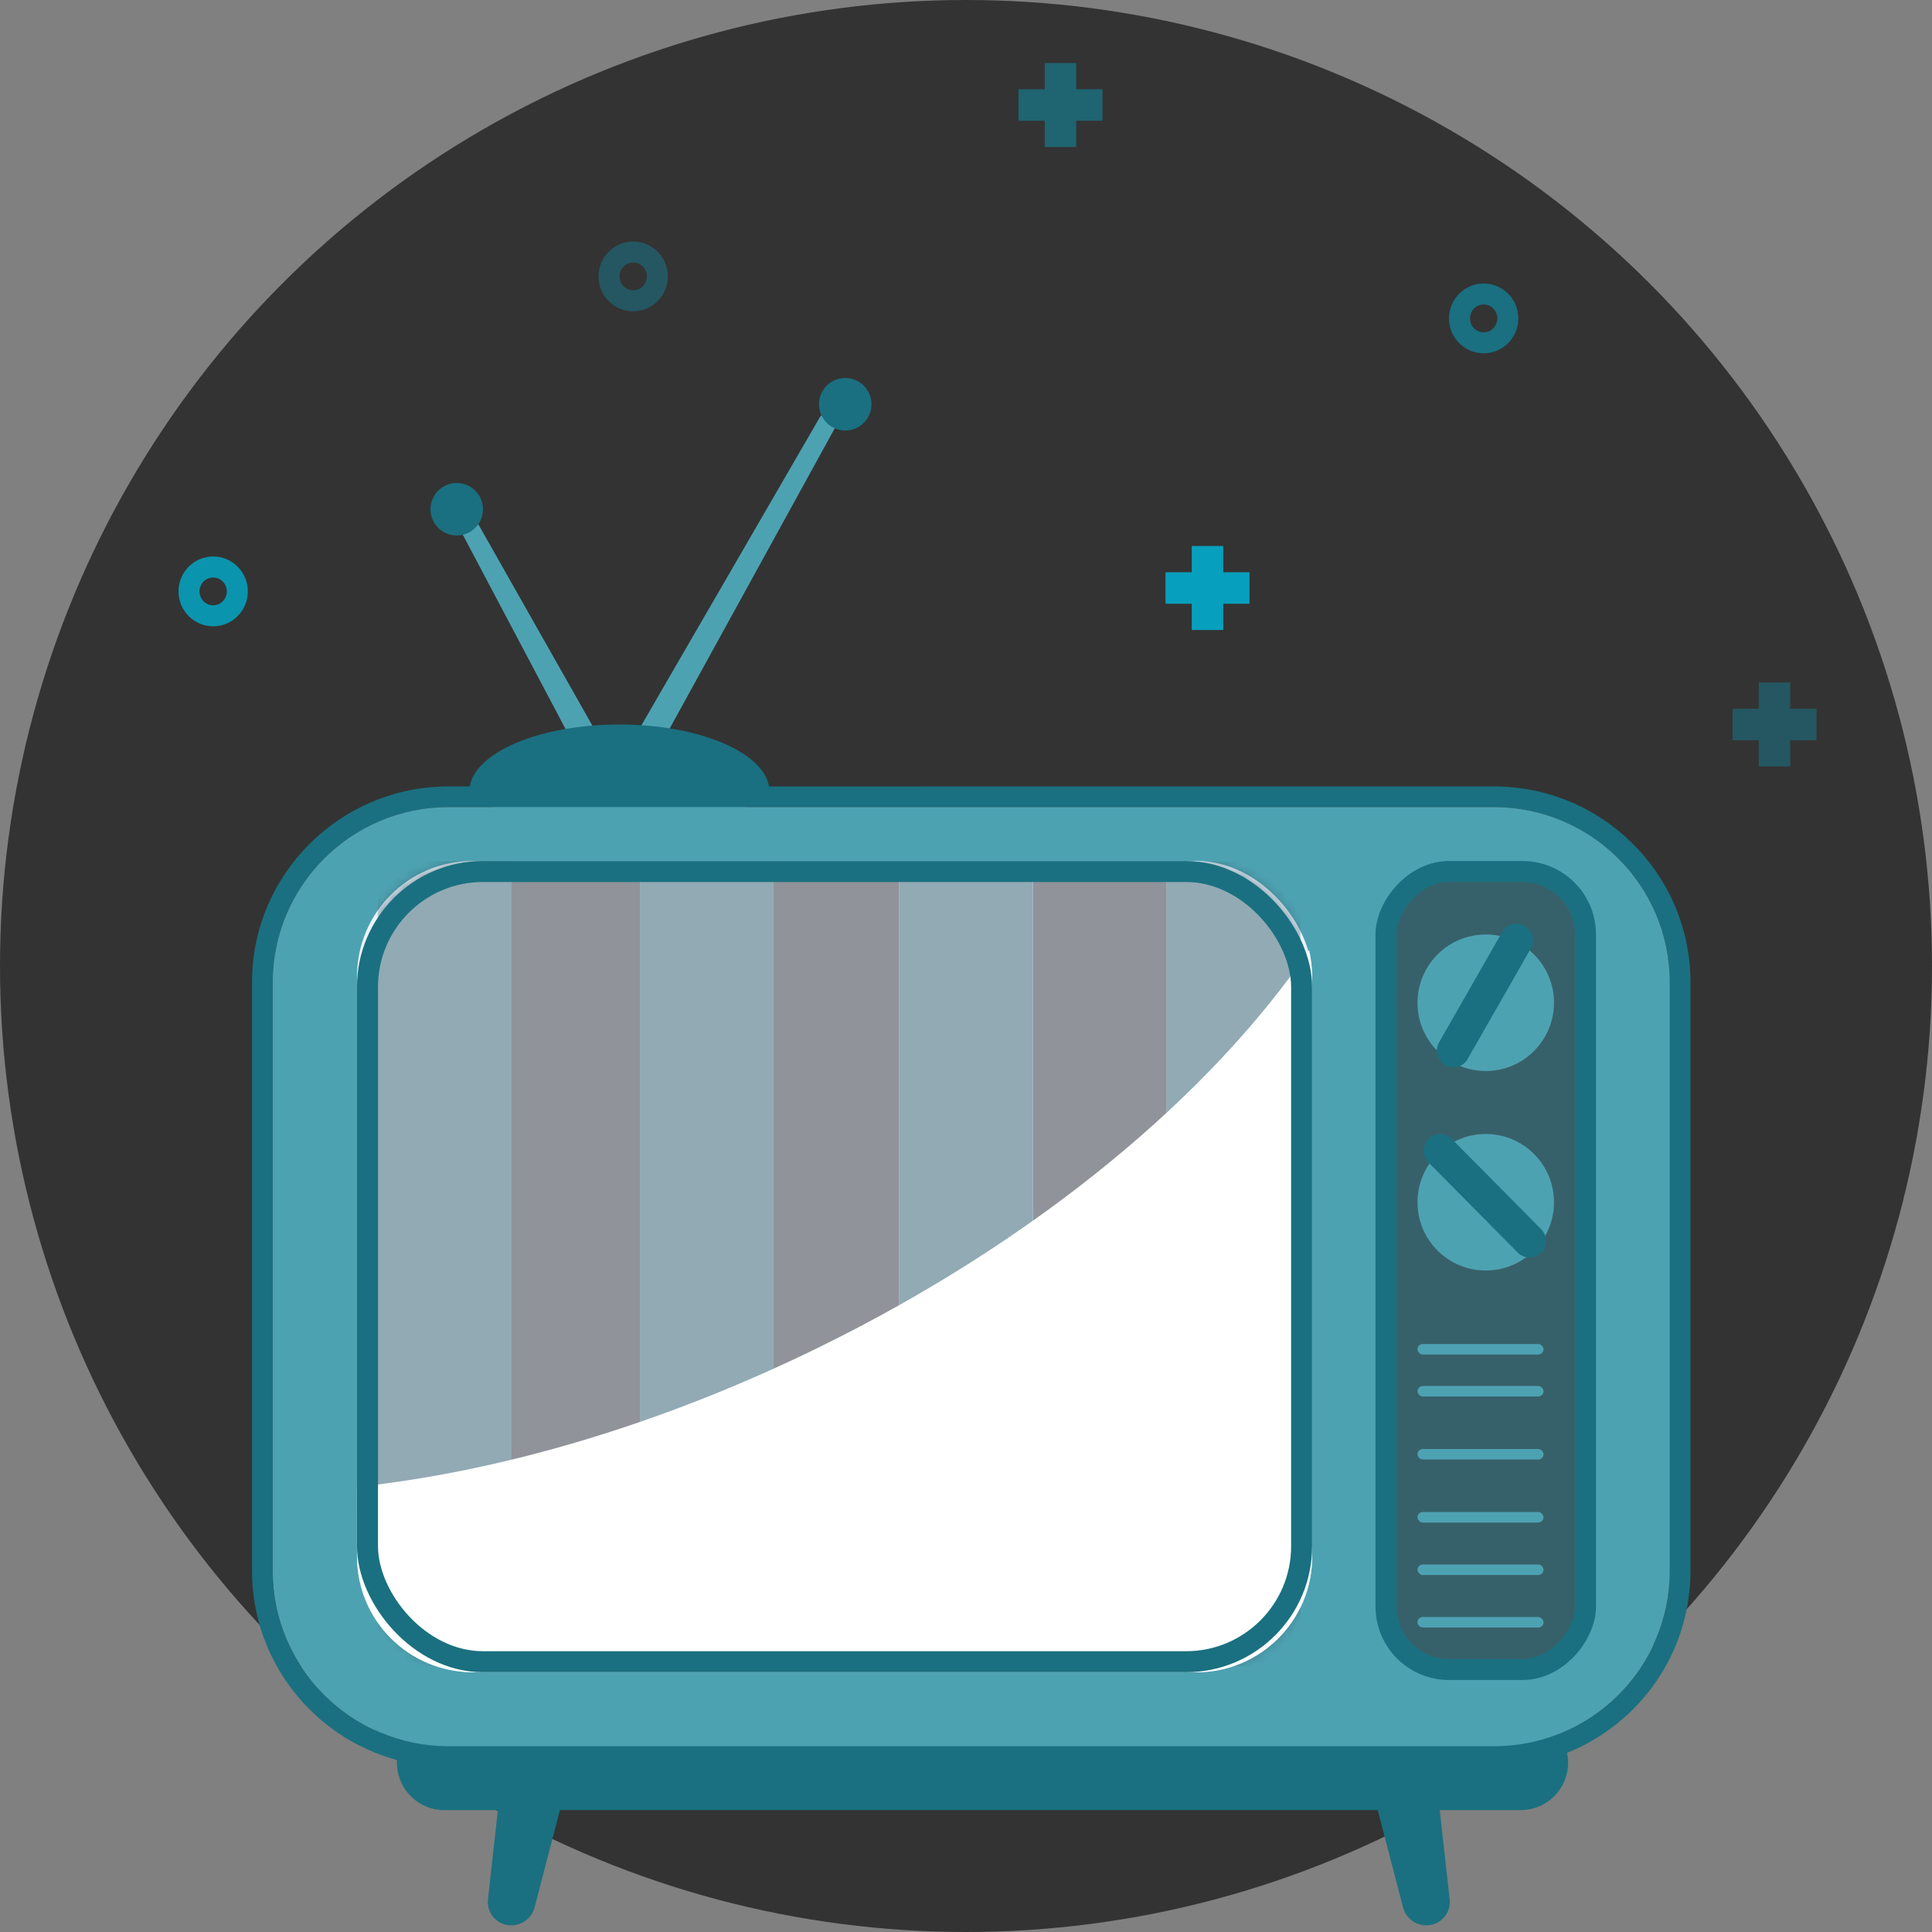 <?xml version="1.0" encoding="UTF-8"?>
<svg width="184px" height="184px" viewBox="0 0 184 184" version="1.1" xmlns="http://www.w3.org/2000/svg" xmlns:xlink="http://www.w3.org/1999/xlink">
    <rect x="0" y="0" width="184" height="184" fill="#808080" stroke="none"/>
    <defs>
        <rect id="path-1" x="0" y="0" width="90.964" height="77.258" rx="11"></rect>
        <path d="M90.964,11 L90.964,66.258 C90.964,72.333 86.039,77.258 79.964,77.258 L11,77.258 C4.925,77.258 -2.94629772e-14,72.333 -3.19833136e-14,66.258 L-0.002,59.61 C13.578,58.167 28.84,53.746 44.015,46.306 C64.831,36.099 81.295,22.263 90.676,8.485 C90.864,9.292 90.964,10.134 90.964,11 Z" id="path-3"></path>
        <rect id="path-5" x="0" y="0" width="90.964" height="77.258" rx="11"></rect>
    </defs>
    <g id="IL/-Offline" stroke="none" stroke-width="1" fill="none" fill-rule="evenodd">
        <circle id="Oval" fill="#333333" cx="92" cy="92" r="92"></circle>
        <g id="Group-3" transform="translate(24, 36)">
            <path d="M35.652,35.552 L54.073,3.75 C54.311,3.339 54.837,3.199 55.247,3.437 C55.249,3.438 55.252,3.44 55.254,3.441 C55.669,3.686 55.815,4.218 55.582,4.641 L37.866,36.861 C37.53,37.471 36.763,37.694 36.153,37.358 C36.142,37.352 36.131,37.345 36.12,37.339 C35.5,36.973 35.291,36.175 35.652,35.552 Z" id="Rectangle-Copy-11" fill="#4DA2B2"></path>
            <path d="M32.208,37.866 L19.4,13.646 C19.175,13.221 19.32,12.695 19.731,12.445 C20.122,12.207 20.632,12.331 20.87,12.722 C20.874,12.729 20.879,12.737 20.883,12.744 L34.368,36.549 C34.72,37.171 34.515,37.961 33.904,38.333 C33.334,38.68 32.591,38.499 32.244,37.929 C32.232,37.908 32.22,37.887 32.208,37.866 Z" id="Rectangle-Copy-11" fill="#4DA2B2"></path>
            <g id="Group-2" transform="translate(0, 33)">
                <path d="M34.989,0 C42.512,0 48.678,2.599 49.239,5.898 L118.273,5.897 C128.616,5.897 137,14.259 137,24.573 L137,80.598 C137,88.455 132.134,95.179 125.244,97.937 C125.31,98.24 125.344,98.554 125.344,98.876 C125.344,101.299 123.435,103.277 121.039,103.388 L120.827,103.393 L113.118,103.392 L114.064,111.897 C114.194,113.069 113.386,114.139 112.223,114.335 C111.05,114.532 109.921,113.801 109.621,112.649 L107.259,103.575 C107.243,103.514 107.229,103.454 107.218,103.393 L29.318,103.393 L29.316,103.403 L29.277,103.575 L26.914,112.649 C26.615,113.801 25.485,114.532 24.312,114.335 C23.202,114.148 22.416,113.165 22.46,112.056 L22.472,111.897 L23.417,103.392 L18.316,103.393 C15.892,103.393 13.915,101.485 13.803,99.089 L13.799,98.876 C13.799,98.791 13.801,98.706 13.806,98.622 C5.851,96.468 0,89.214 0,80.598 L0,24.573 C0,14.259 8.384,5.897 18.727,5.897 L20.739,5.898 C21.301,2.599 27.466,0 34.989,0 Z M118.273,7.863 L47.147,7.864 C41.848,9.426 28.131,9.426 22.831,7.864 L18.727,7.863 C9.473,7.863 1.971,15.344 1.971,24.573 L1.971,80.598 C1.971,88.313 7.214,94.807 14.34,96.729 C15.073,95.376 16.475,94.439 18.103,94.364 L18.316,94.359 L120.827,94.359 C122.295,94.359 123.6,95.059 124.425,96.144 C130.635,93.7 135.029,87.661 135.029,80.598 L135.029,24.573 C135.029,15.344 127.527,7.863 118.273,7.863 Z" id="Combined-Shape" fill="#1A7080"></path>
                <path d="M18.727,7.863 C9.473,7.863 1.971,15.344 1.971,24.573 L1.971,80.598 C1.971,89.827 9.473,97.308 18.727,97.308 L118.273,97.308 C127.527,97.308 135.029,89.827 135.029,80.598 L135.029,24.573 C135.029,15.344 127.527,7.863 118.273,7.863 L18.727,7.863 Z" id="Path" fill="#4DA2B2" fill-rule="nonzero"></path>
            </g>
            <rect id="Rectangle" stroke="#1A7080" stroke-width="2" fill="#37616A" transform="translate(117.5, 85) scale(-1, 1) translate(-117.5, -85) " x="108" y="47" width="19" height="76" rx="6"></rect>
            <circle id="Oval" fill="#4DA2B2" cx="117.5" cy="59.5" r="6.5"></circle>
            <circle id="Oval-Copy" fill="#4DA2B2" cx="117.5" cy="78.5" r="6.5"></circle>
            <path d="M111.354,76.275 L123.44,76.335 C124.313,76.339 125.02,77.046 125.024,77.919 C125.029,78.781 124.333,79.483 123.471,79.487 C123.466,79.487 123.461,79.487 123.456,79.487 L111.37,79.428 C110.497,79.424 109.79,78.717 109.786,77.844 C109.781,76.982 110.477,76.28 111.339,76.275 C111.344,76.275 111.349,76.275 111.354,76.275 Z" id="Rectangle" fill="#1A7080" transform="translate(117.405, 77.881) rotate(45) translate(-117.405, -77.881) "></path>
            <path d="M111.349,57.208 L123.48,57.259 C124.351,57.263 125.056,57.967 125.059,58.838 C125.063,59.699 124.368,60.4 123.507,60.404 C123.502,60.404 123.498,60.404 123.493,60.404 L111.363,60.353 C110.492,60.349 109.787,59.644 109.783,58.773 C109.78,57.912 110.475,57.211 111.336,57.208 C111.34,57.207 111.345,57.207 111.349,57.208 Z" id="Rectangle-Copy-12" fill="#1A7080" transform="translate(117.421, 58.806) scale(-1, 1) rotate(60) translate(-117.421, -58.806) "></path>
            <rect id="Rectangle-Copy" fill="#4DA2B2" x="111" y="92" width="12" height="1" rx="0.5"></rect>
            <rect id="Rectangle-Copy-2" fill="#4DA2B2" x="111" y="96" width="12" height="1" rx="0.5"></rect>
            <rect id="Rectangle-Copy-4" fill="#4DA2B2" x="111" y="102" width="12" height="1" rx="0.5"></rect>
            <rect id="Rectangle-Copy-5" fill="#4DA2B2" x="111" y="108" width="12" height="1" rx="0.5"></rect>
            <rect id="Rectangle-Copy-6" fill="#4DA2B2" x="111" y="113" width="12" height="1" rx="0.5"></rect>
            <rect id="Rectangle-Copy-7" fill="#4DA2B2" x="111" y="118" width="12" height="1" rx="0.5"></rect>
            <circle id="Oval" fill="#1A7080" cx="56.5" cy="2.5" r="2.5"></circle>
            <circle id="Oval-Copy-2" fill="#1A7080" cx="19.5" cy="12.5" r="2.5"></circle>
            <g id="Group" transform="translate(10, 46)">
                <mask id="mask-2" fill="white">
                    <use xlink:href="#path-1"></use>
                </mask>
                <use id="Mask" fill="#EDF2FE" opacity="0" xlink:href="#path-1"></use>
                <g opacity="0.5" mask="url(#mask-2)">
                    <g transform="translate(1.978, 0)">
                        <rect id="Rectangle" fill="#333333" x="62.397" y="0.051" width="12.741" height="76.636"></rect>
                        <rect id="Rectangle-Copy-18" fill="#37616A" x="75.138" y="0.051" width="12.741" height="76.636"></rect>
                        <rect id="Rectangle-Copy-13" fill="#37616A" x="49.656" y="0.051" width="12.741" height="76.636"></rect>
                        <rect id="Rectangle-Copy-14" fill="#333333" x="36.914" y="0.051" width="12.741" height="76.636"></rect>
                        <rect id="Rectangle-Copy-15" fill="#37616A" x="24.969" y="0.051" width="12.741" height="76.636"></rect>
                        <rect id="Rectangle-Copy-16" fill="#333333" x="12.228" y="0.051" width="12.741" height="76.636"></rect>
                        <rect id="Rectangle-Copy-17" fill="#37616A" x="2.48689958e-14" y="-1.77635684e-13" width="12.741" height="76.636"></rect>
                    </g>
                </g>
                <mask id="mask-4" fill="white">
                    <use xlink:href="#path-3"></use>
                </mask>
                <use id="Combined-Shape" fill="#FFFFFF" opacity="0.08" xlink:href="#path-3"></use>
                <mask id="mask-6" fill="white">
                    <use xlink:href="#path-5"></use>
                </mask>
                <rect stroke="#1A7080" stroke-width="2" x="1" y="1" width="88.964" height="75.258" rx="11"></rect>
            </g>
        </g>
        <g id="Oval-Copy-5" opacity="0.3" transform="translate(57, 23)" fill="#01ACCD">
            <path d="M3.302,6.649 C5.125,6.649 6.603,5.16 6.603,3.324 C6.603,1.488 5.125,-5.32907052e-15 3.302,-5.32907052e-15 C1.478,-5.32907052e-15 1.07647224e-12,1.488 1.07647224e-12,3.324 C1.07647224e-12,5.16 1.478,6.649 3.302,6.649 Z M3.302,4.649 C2.586,4.649 2,4.059 2,3.324 C2,2.59 2.586,2 3.302,2 C4.017,2 4.603,2.59 4.603,3.324 C4.603,4.059 4.017,4.649 3.302,4.649 Z" id="Oval-Copy-3"></path>
        </g>
        <g id="Path-Copy-4" opacity="0.9" transform="translate(111, 52)" fill="#01ACCD">
            <polygon id="Path-Copy-2" points="5.5 2.5 8 2.5 8 5.5 5.5 5.5 5.5 8 2.5 8 2.5 5.5 0 5.5 0 2.5 2.5 2.5 2.5 0 5.5 0"></polygon>
        </g>
        <g id="Oval-2" opacity="0.5" transform="translate(138, 27)" fill="#01ACCD">
            <path d="M3.302,6.649 C5.125,6.649 6.603,5.16 6.603,3.324 C6.603,1.488 5.125,0 3.302,0 C1.478,0 1.08002496e-12,1.488 1.08002496e-12,3.324 C1.08002496e-12,5.16 1.478,6.649 3.302,6.649 Z M3.302,4.649 C2.586,4.649 2,4.059 2,3.324 C2,2.59 2.586,2 3.302,2 C4.017,2 4.603,2.59 4.603,3.324 C4.603,4.059 4.017,4.649 3.302,4.649 Z" id="Oval"></path>
        </g>
        <g id="Oval-Copy-4" opacity="0.8" transform="translate(17, 53)" fill="#01ACCD">
            <path d="M3.302,6.649 C5.125,6.649 6.603,5.16 6.603,3.324 C6.603,1.488 5.125,1.42108547e-14 3.302,1.42108547e-14 C1.478,1.42108547e-14 1.08002496e-12,1.488 1.08002496e-12,3.324 C1.08002496e-12,5.16 1.478,6.649 3.302,6.649 Z M3.302,4.649 C2.586,4.649 2,4.059 2,3.324 C2,2.59 2.586,2 3.302,2 C4.017,2 4.603,2.59 4.603,3.324 C4.603,4.059 4.017,4.649 3.302,4.649 Z" id="Oval-Copy"></path>
        </g>
        <g id="Path-Copy-3" opacity="0.3" transform="translate(165, 65)" fill="#01ACCD">
            <polygon id="Path-Copy" points="5.5 2.5 8 2.5 8 5.5 5.5 5.5 5.5 8 2.5 8 2.5 5.5 0 5.5 0 2.5 2.5 2.5 2.5 0 5.5 0"></polygon>
        </g>
        <g id="Path-2" opacity="0.4" transform="translate(97, 6)" fill="#01ACCD">
            <polygon id="Path" points="5.5 2.5 8 2.5 8 5.5 5.5 5.5 5.5 8 2.5 8 2.5 5.5 0 5.5 0 2.5 2.5 2.5 2.5 0 5.5 0"></polygon>
        </g>
    </g>
</svg>